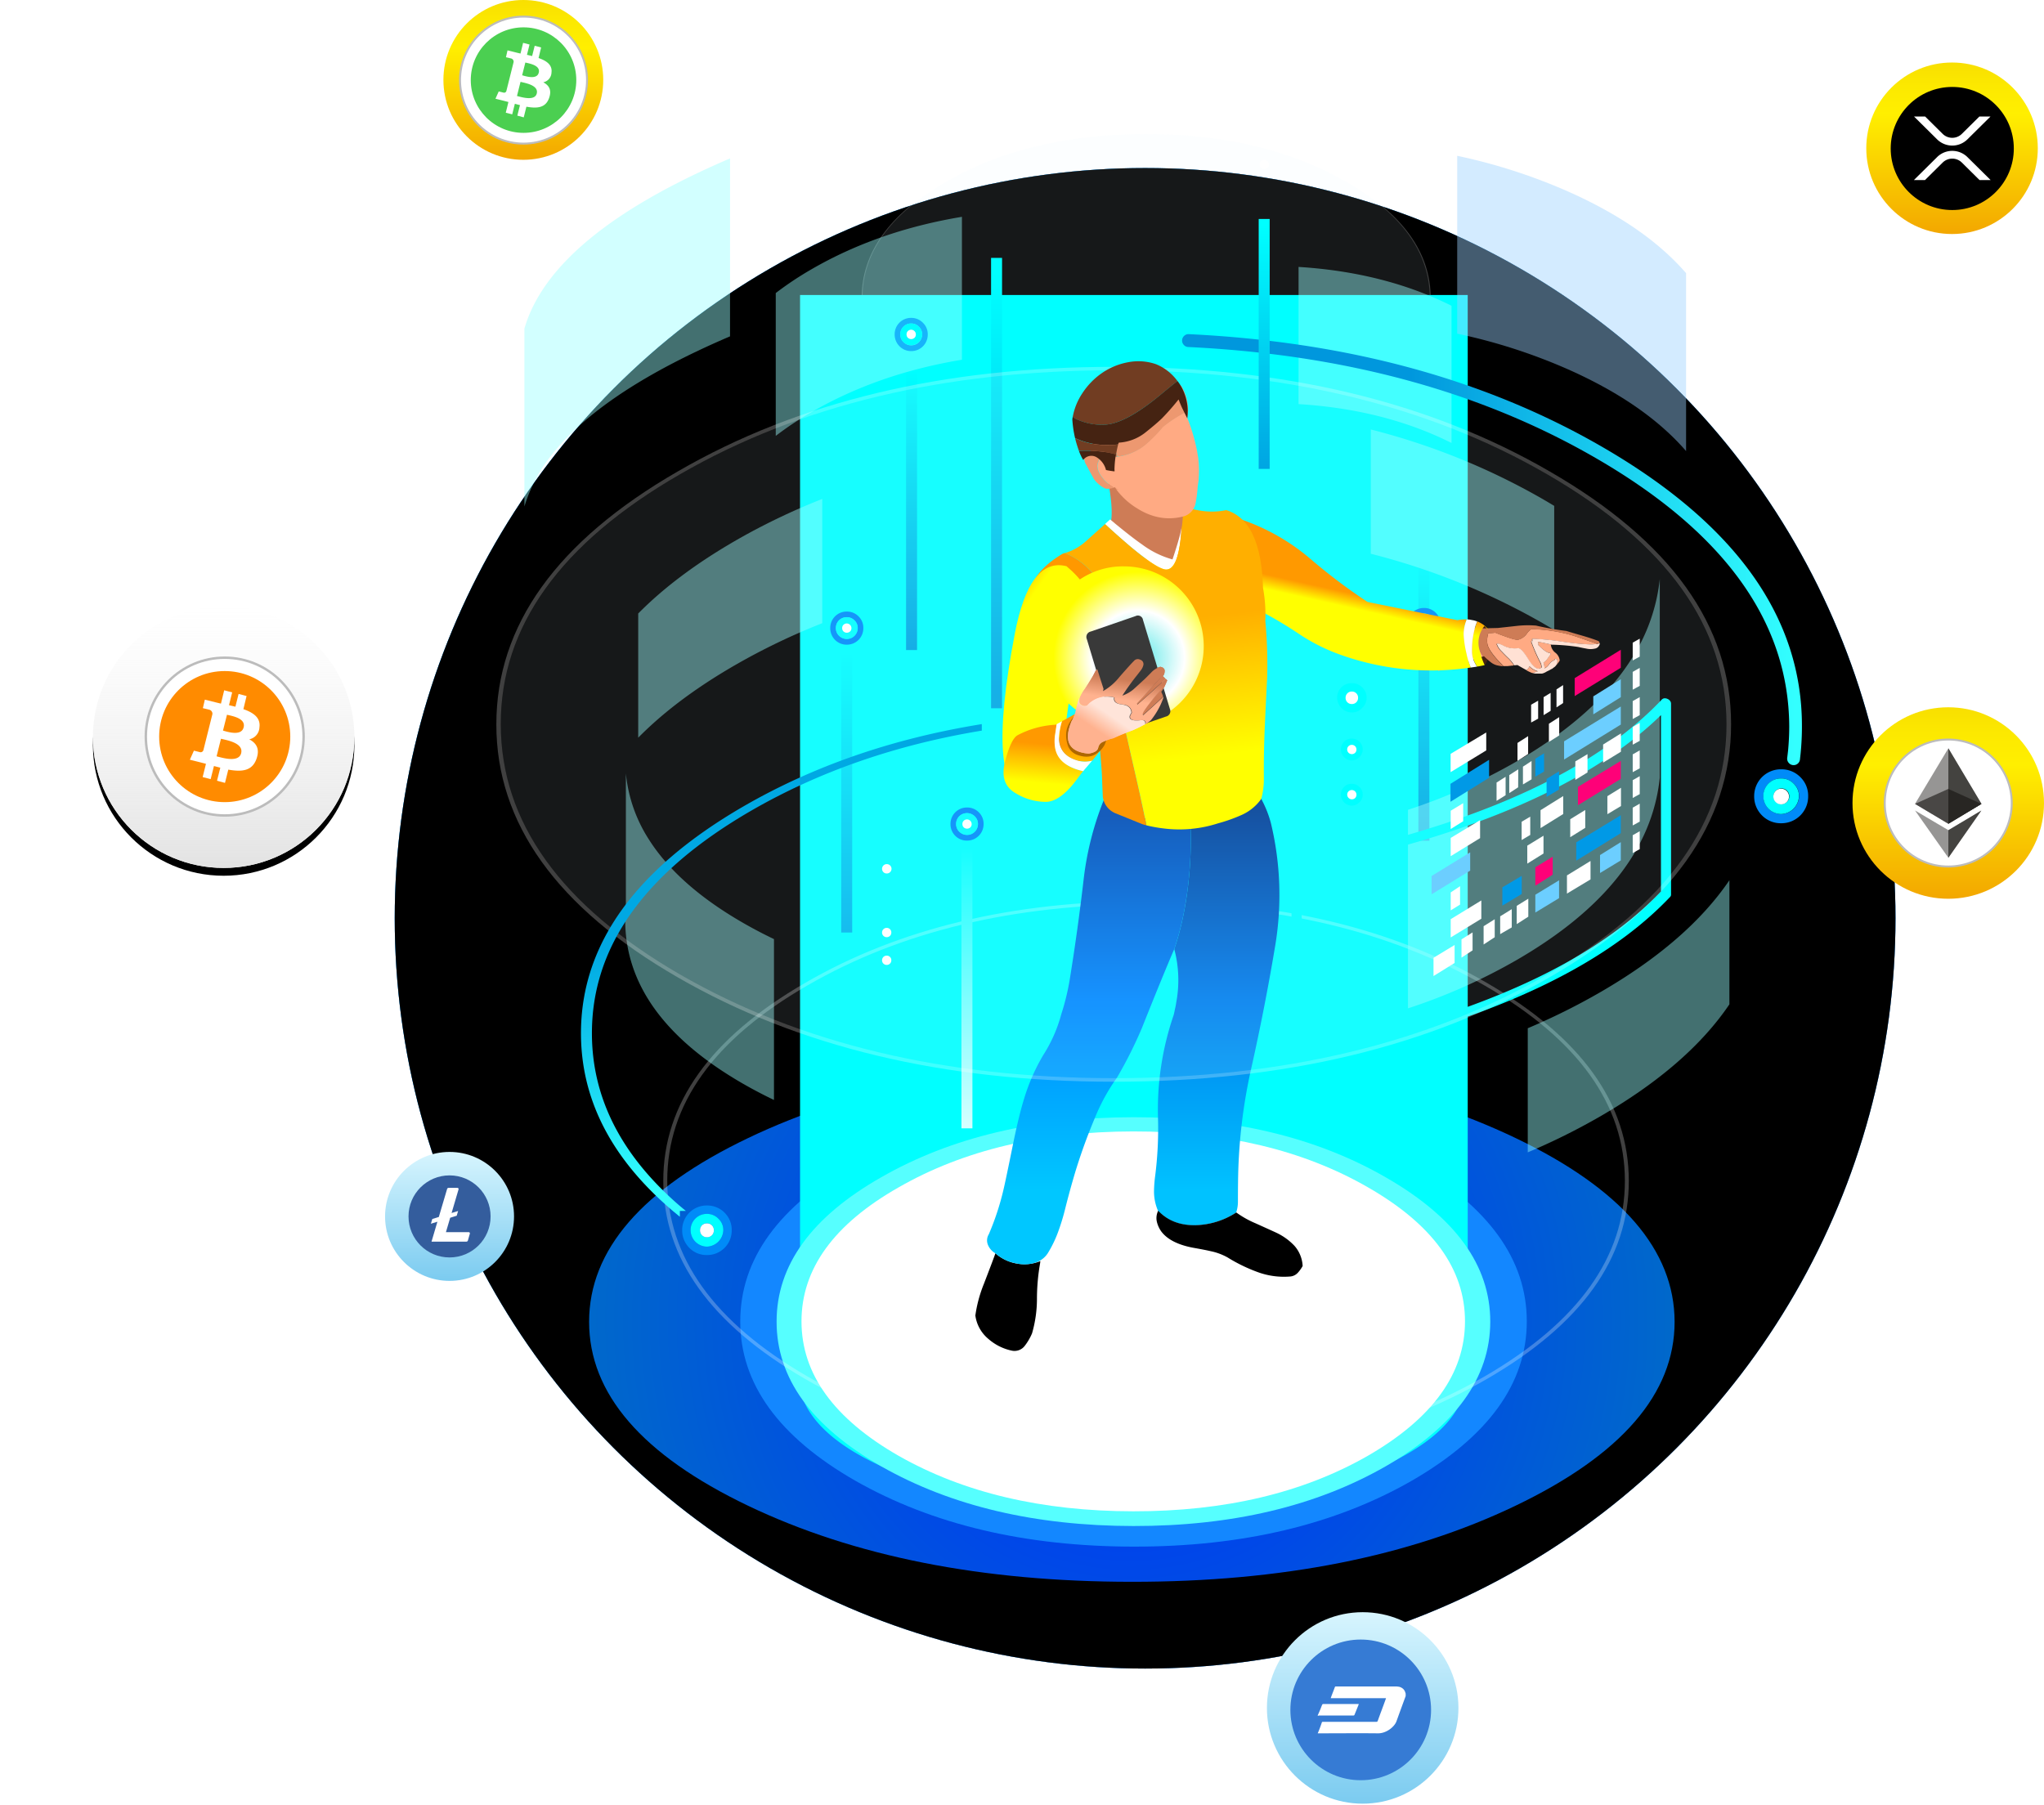 <svg xmlns="http://www.w3.org/2000/svg" xmlns:xlink="http://www.w3.org/1999/xlink" width="523" height="462" viewBox="0 0 523 462">
    <defs>
        <linearGradient id="b" x1="100%" x2="0%" y1="100%" y2="0%">
            <stop offset="0%" stop-color="#60A2F0"/>
            <stop offset="100%" stop-color="#00ABFF"/>
        </linearGradient>
        <circle id="a" cx="270" cy="235" r="192"/>
        <filter id="c" width="107.8%" height="107.8%" x="-3.9%" y="-3.9%" filterUnits="objectBoundingBox">
            <feGaussianBlur in="SourceAlpha" result="shadowBlurInner1" stdDeviation="15"/>
            <feOffset in="shadowBlurInner1" result="shadowOffsetInner1"/>
            <feComposite in="shadowOffsetInner1" in2="SourceAlpha" k2="-1" k3="1" operator="arithmetic" result="shadowInnerInner1"/>
            <feColorMatrix in="shadowInnerInner1" values="0 0 0 0 0 0 0 0 0 0.533 0 0 0 0 0.8 0 0 0 1 0"/>
        </filter>
        <radialGradient id="d" cx="49.933%" cy="49.769%" r="105.342%" fx="49.933%" fy="49.769%" gradientTransform="matrix(.479 0 0 1 .26 0)">
            <stop offset="4%" stop-color="#002EFF"/>
            <stop offset="100%" stop-color="#0069CA"/>
        </radialGradient>
        <path id="e" d="M.295 280.254V0H171.13v270.846a33.232 33.232 0 0 1-.998 10.035c-2.075 7.853-10.216 14.675-24.422 20.468-16.68 6.842-36.819 10.272-60.416 10.291-23.597.019-43.723-3.402-60.376-10.263-14.318-5.815-22.525-12.856-24.622-21.123z"/>
        <linearGradient id="f" x1="1.602%" x2="120.387%" y1="50%" y2="50%">
            <stop offset="4%" stop-color="#0FF"/>
            <stop offset="59%" stop-color="#0FF"/>
            <stop offset="100%" stop-color="#0FF"/>
        </linearGradient>
        <linearGradient id="g" x1="124.932%" x2="124.932%" y1="-.852%" y2="102.007%">
            <stop offset="4%" stop-color="#0FF"/>
            <stop offset="100%" stop-color="#00A4E2"/>
        </linearGradient>
        <linearGradient id="h" x1="124.932%" x2="124.932%" y1="-1.933%" y2="100.622%">
            <stop offset="4%" stop-color="#0FF"/>
            <stop offset="100%" stop-color="#00B5EC"/>
        </linearGradient>
        <linearGradient id="i" x1="124.932%" x2="124.932%" y1="-1.933%" y2="100.622%">
            <stop offset="4%" stop-color="#0FF"/>
            <stop offset="100%" stop-color="#00A4E2"/>
        </linearGradient>
        <linearGradient id="j" x1="124.932%" x2="124.932%" y1="-1.933%" y2="100.622%">
            <stop offset="4%" stop-color="#0FF"/>
            <stop offset="100%" stop-color="#D9FFFF"/>
        </linearGradient>
        <linearGradient id="k" x1="44.306%" x2="44.306%" y1="92.521%" y2="10.381%">
            <stop offset="0%" stop-color="#00C2FF"/>
            <stop offset="51%" stop-color="#007EED"/>
            <stop offset="100%" stop-color="#004097"/>
        </linearGradient>
        <linearGradient id="l" x1="46.855%" x2="46.855%" y1="84.71%" y2="7.862%">
            <stop offset="0%" stop-color="#00C7FF"/>
            <stop offset="51%" stop-color="#08F"/>
            <stop offset="100%" stop-color="#004DB5"/>
        </linearGradient>
        <linearGradient id="m" x1="-.172%" x2="99.709%" y1="49.907%" y2="49.907%">
            <stop offset="37%" stop-color="#0097DD"/>
            <stop offset="99%" stop-color="#3FF"/>
        </linearGradient>
        <linearGradient id="n" x1="124.932%" x2="124.932%" y1="-1.933%" y2="100.622%">
            <stop offset="4%" stop-color="#0FF"/>
            <stop offset="100%" stop-color="#00A4E2"/>
        </linearGradient>
        <linearGradient id="o" x1="45.252%" x2="49.772%" y1="56.643%" y2="46.938%">
            <stop offset="14%" stop-color="#FF0"/>
            <stop offset="91%" stop-color="#F90"/>
        </linearGradient>
        <linearGradient id="p" x1="53.345%" x2="49.481%" y1="86.408%" y2="30.543%">
            <stop offset="14%" stop-color="#FF0"/>
            <stop offset="91%" stop-color="#FFAF00"/>
        </linearGradient>
        <linearGradient id="q" x1="112.536%" x2="99.786%" y1="-31.927%" y2="-52.292%">
            <stop offset="14%" stop-color="#FF0"/>
            <stop offset="91%" stop-color="#FFAF00"/>
        </linearGradient>
        <linearGradient id="r" x1="43.045%" x2="48.29%" y1="87.264%" y2="31.497%">
            <stop offset="14%" stop-color="#FF0"/>
            <stop offset="91%" stop-color="#F90"/>
        </linearGradient>
        <path id="s" d="M20.942.04c9.735.007 18.109 6.886 20.003 16.432 1.894 9.545-3.22 19.099-12.215 22.82-8.994 3.72-19.366.573-24.773-7.52a20.396 20.396 0 0 1 2.54-25.756A19.66 19.66 0 0 1 20.942.04z"/>
        <radialGradient id="t" cx="56.752%" cy="54.47%" r="51.143%" fx="56.752%" fy="54.47%" gradientTransform="matrix(1 0 0 1 0 0)">
            <stop offset="0%" stop-color="#58E8E8"/>
            <stop offset="55%" stop-color="#FFF"/>
            <stop offset="100%" stop-color="#FF0"/>
        </radialGradient>
        <filter id="u" width="181.3%" height="181.3%" x="-40.6%" y="-40.6%" filterUnits="objectBoundingBox">
            <feGaussianBlur in="SourceGraphic" stdDeviation="5.527"/>
        </filter>
        <linearGradient id="v" x1="43.82%" x2="51.73%" y1="63.408%" y2="24.058%">
            <stop offset="14%" stop-color="#FFB28F"/>
            <stop offset="91%" stop-color="#CE7C56"/>
        </linearGradient>
        <linearGradient id="w" x1="31.697%" x2="59.054%" y1="55.676%" y2="27.751%">
            <stop offset="14%" stop-color="#FFB28F"/>
            <stop offset="91%" stop-color="#FFE4D9"/>
        </linearGradient>
        <linearGradient id="x" x1="46.575%" x2="58.101%" y1="9.486%" y2="89.535%">
            <stop offset="37%" stop-color="#00A8E3"/>
            <stop offset="99%" stop-color="#3FF"/>
        </linearGradient>
        <linearGradient id="y" x1="45.827%" x2="53.82%" y1="67.575%" y2="28.113%">
            <stop offset="14%" stop-color="#FFB28F"/>
            <stop offset="91%" stop-color="#CE7C56"/>
        </linearGradient>
        <linearGradient id="z" x1="33.934%" x2="61.495%" y1="60.316%" y2="32.299%">
            <stop offset="14%" stop-color="#FFB28F"/>
            <stop offset="91%" stop-color="#FFE4D9"/>
        </linearGradient>
        <linearGradient id="C" x1="50%" x2="50%" y1="0%" y2="100%">
            <stop offset="0%" stop-color="#FFF" stop-opacity=".5"/>
            <stop offset="100%" stop-color="#E3E3E3"/>
        </linearGradient>
        <ellipse id="B" cx="34.228" cy="33.651" rx="33.452" ry="33.459"/>
        <filter id="A" width="215.1%" height="215.1%" x="-57.5%" y="-54.5%" filterUnits="objectBoundingBox">
            <feOffset dy="2" in="SourceAlpha" result="shadowOffsetOuter1"/>
            <feGaussianBlur in="shadowOffsetOuter1" result="shadowBlurOuter1" stdDeviation="12.5"/>
            <feColorMatrix in="shadowBlurOuter1" values="0 0 0 0 0.805 0 0 0 0 0.935 0 0 0 0 1 0 0 0 1 0"/>
        </filter>
        <linearGradient id="D" x1="50%" x2="50%" y1="0%" y2="100%">
            <stop offset="0%" stop-color="#F8DF00"/>
            <stop offset="14%" stop-color="#FCE900"/>
            <stop offset="30%" stop-color="#FFEF00"/>
            <stop offset="100%" stop-color="#F3A700"/>
        </linearGradient>
        <linearGradient id="E" x1="55.042%" x2="55.042%" y1="100%" y2="0%">
            <stop offset="0%" stop-color="#7BCBF0"/>
            <stop offset="100%" stop-color="#D7F5FE"/>
        </linearGradient>
    </defs>
    <g fill="none" fill-rule="evenodd">
        <g fill-rule="nonzero" transform="translate(23)">
            <use fill="#60A2F0" xlink:href="#a"/>
            <use fill="url(#b)" xlink:href="#a"/>
            <use fill="#000" filter="url(#c)" xlink:href="#a"/>
        </g>
        <path fill="url(#d)" d="M162.573 237.76c38.367 0 71.103 6.488 98.206 19.467 27.104 12.978 40.671 28.653 40.703 47.025 0 18.372-13.568 34.063-40.703 47.073-27.135 13.01-59.857 19.5-98.166 19.468-38.362 0-71.1-6.49-98.214-19.468-27.114-12.978-40.669-28.67-40.664-47.073 0-18.367 13.568-34.042 40.704-47.025 27.135-12.984 59.846-19.473 98.134-19.468z" style="mix-blend-mode:overlay" transform="translate(127 34)"/>
        <path fill="#E2F6FF" d="M344.602 46.606c14.174 8.202 21.259 18.1 21.253 29.696-.005 11.595-7.09 21.494-21.253 29.696-14.18 8.202-31.29 12.3-51.334 12.295-20.043-.006-37.157-4.104-51.342-12.295-14.163-8.202-21.242-18.106-21.237-29.712.005-11.606 7.084-21.5 21.237-29.68 14.18-8.202 31.289-12.3 51.326-12.295 20.038.005 37.154 4.104 51.35 12.295z" opacity=".1"/>
        <path fill="#FFF" d="M293.268 34.184c20.096 0 37.253 4.114 51.47 12.342 14.216 8.229 21.33 18.149 21.34 29.76 0 11.622-7.113 21.547-21.34 29.776-14.228 8.228-31.384 12.342-51.47 12.342-20.09 0-37.245-4.114-51.461-12.342-14.217-8.229-21.33-18.154-21.342-29.776 0-11.627 7.114-21.553 21.342-29.776 14.227-8.223 31.38-12.332 51.461-12.326zm51.334 12.422c-14.18-8.202-31.29-12.3-51.334-12.295-20.043.005-37.157 4.104-51.342 12.295-14.163 8.202-21.242 18.095-21.237 29.68.005 11.585 7.084 21.489 21.237 29.712 14.18 8.202 31.289 12.3 51.326 12.295 20.038-.006 37.149-4.104 51.334-12.295 14.174-8.202 21.259-18.1 21.253-29.696-.005-11.595-7.084-21.494-21.237-29.696z" opacity=".25"/>
        <path fill="#1387FF" d="M361.178 297.458c19.655 11.266 29.482 24.829 29.482 40.69 0 15.861-9.827 29.465-29.482 40.81-19.686 11.26-43.4 16.872-71.142 16.835-27.742-.037-51.454-5.649-71.135-16.835-19.66-11.26-29.49-24.86-29.49-40.802 0-15.94 9.844-29.504 29.53-40.69 19.633-11.287 43.332-16.93 71.095-16.93 27.763 0 51.477 5.64 71.142 16.922z" style="mix-blend-mode:multiply"/>
        <path fill="url(#f)" d="M.295 280.254V0H171.13v270.846a33.232 33.232 0 0 1-.998 10.035c-2.075 7.853-10.216 14.675-24.422 20.468-16.68 6.842-36.819 10.272-60.416 10.291-23.597.019-43.723-3.402-60.376-10.263-14.318-5.815-22.525-12.856-24.622-21.123z" style="mix-blend-mode:multiply" transform="translate(204.416 75.488)"/>
        <path fill="#56FFFF" d="M354.554 301.28c17.84 10.223 26.76 22.53 26.76 36.924 0 14.393-8.92 26.739-26.76 37.036-17.84 10.218-39.354 15.31-64.542 15.28-25.188-.033-46.705-5.126-64.55-15.28-17.84-10.223-26.758-22.566-26.753-37.028.006-14.462 8.923-26.773 26.753-36.932 17.834-10.224 39.351-15.348 64.55-15.375 25.199-.027 46.713 5.098 64.542 15.375z" style="mix-blend-mode:overlay"/>
        <path fill="#FFF" d="M349.981 303.825c16.58 9.494 24.869 20.93 24.869 34.307 0 13.378-8.29 24.85-24.869 34.42-16.584 9.494-36.585 14.228-60.001 14.201-23.416-.026-43.425-4.755-60.025-14.186-16.585-9.5-24.877-20.972-24.877-34.419 0-13.446 8.292-24.882 24.877-34.307 16.58-9.505 36.58-14.271 60.001-14.298 23.422-.026 43.43 4.734 60.025 14.282z"/>
        <path fill="url(#g)" fill-rule="nonzero" d="M126.587 31.994h2.809V147.25h-2.81z" transform="translate(127 34)"/>
        <path fill="url(#h)" fill-rule="nonzero" d="M88.238 131.494h2.81v73.146h-2.81z" transform="translate(127 34)"/>
        <path fill="#008BF8" d="M219.675 157.73a4.159 4.159 0 0 0-3.008-1.228 4.183 4.183 0 0 0-4.23 4.236 4.212 4.212 0 0 0 1.22 3.008 4.127 4.127 0 0 0 3.01 1.229 4.199 4.199 0 0 0 4.237-4.237 4.068 4.068 0 0 0-1.229-3.008zm-1.053 1.014c.552.515.86 1.24.846 1.994a2.784 2.784 0 0 1-4.789 1.947 2.664 2.664 0 0 1-.798-1.947 2.752 2.752 0 0 1 2.793-2.8 2.682 2.682 0 0 1 1.948.806z"/>
        <path fill="#0FF" d="M215.82 159.893a1.19 1.19 0 0 1 2.036.845c.008.316-.113.622-.336.846a1.245 1.245 0 0 1-1.7 0 1.157 1.157 0 0 1-.335-.846 1.14 1.14 0 0 1 .336-.845zm2.802-1.15a2.818 2.818 0 0 0-3.943 0 2.72 2.72 0 0 0-.798 1.995c-.012.731.276 1.435.798 1.947a2.818 2.818 0 0 0 4.789-1.947 2.664 2.664 0 0 0-.846-1.994z"/>
        <path fill="#FFF" d="M215.82 159.893a1.14 1.14 0 0 0-.335.845c-.008.316.113.622.336.846a1.245 1.245 0 0 0 1.7 0c.222-.224.343-.53.335-.846a1.197 1.197 0 0 0-2.035-.845z"/>
        <path fill="url(#i)" fill-rule="nonzero" d="M235.926 107.997h2.81v73.147h-2.81z" transform="translate(127 34)"/>
        <path fill="#008BF8" d="M366.31 157.826c.552.515.86 1.24.846 1.995a2.784 2.784 0 0 1-4.788 1.947 2.664 2.664 0 0 1-.798-1.947 2.752 2.752 0 0 1 2.793-2.8 2.682 2.682 0 0 1 1.947.805zm1.054-1.013a4.159 4.159 0 0 0-3.01-1.229 4.183 4.183 0 0 0-4.23 4.237 4.212 4.212 0 0 0 1.222 3.008 4.127 4.127 0 0 0 3.009 1.22 4.199 4.199 0 0 0 4.238-4.236 4.068 4.068 0 0 0-1.23-3z"/>
        <path fill="#0FF" d="M366.31 157.826a2.818 2.818 0 0 0-3.942 0 2.72 2.72 0 0 0-.798 1.995c-.013.73.276 1.435.798 1.947a2.818 2.818 0 0 0 4.788-1.947 2.664 2.664 0 0 0-.846-1.995zm-2.801 1.15a1.19 1.19 0 0 1 2.035.845c.009.316-.113.621-.335.846a1.245 1.245 0 0 1-1.7 0 1.157 1.157 0 0 1-.335-.846 1.14 1.14 0 0 1 .335-.846z"/>
        <path fill="#FFF" d="M363.509 158.975a1.14 1.14 0 0 0-.335.846c-.009.316.112.621.335.846a1.245 1.245 0 0 0 1.7 0c.222-.225.344-.53.335-.846a1.197 1.197 0 0 0-2.035-.846z"/>
        <path fill="#0FF" d="M226.882 242.949a2.738 2.738 0 0 0-2.801 2.792c-.012.731.276 1.435.798 1.947.513.555 1.24.863 1.995.846a2.897 2.897 0 0 0 2.794-2.793 2.809 2.809 0 0 0-2.794-2.792h.008zm0 1.595c.318-.009.625.116.846.344.224.223.346.53.335.845a1.189 1.189 0 0 1-2.027.846 1.133 1.133 0 0 1-.343-.846 1.173 1.173 0 0 1 1.19-1.189z"/>
        <path fill="#FFF" d="M226.882 244.552a1.173 1.173 0 0 0-1.189 1.19c-.01.317.115.624.343.845.223.226.529.35.846.343a1.157 1.157 0 0 0 1.181-1.189 1.14 1.14 0 0 0-.335-.845 1.133 1.133 0 0 0-.846-.344z"/>
        <path fill="#0FF" d="M226.882 237.452c.318-.01.625.115.846.343.224.223.346.53.335.845a1.189 1.189 0 0 1-2.027.846 1.133 1.133 0 0 1-.343-.846 1.173 1.173 0 0 1 1.19-1.188zm0-1.596a2.738 2.738 0 0 0-2.801 2.792c-.012.731.276 1.435.798 1.947.513.555 1.24.863 1.995.846a2.897 2.897 0 0 0 2.794-2.793 2.809 2.809 0 0 0-2.794-2.792h.008z"/>
        <path fill="#FFF" d="M226.882 237.452a1.173 1.173 0 0 0-1.189 1.188c-.01.318.115.625.343.846.223.226.529.35.846.343a1.157 1.157 0 0 0 1.181-1.189 1.14 1.14 0 0 0-.335-.845 1.133 1.133 0 0 0-.846-.343z"/>
        <path fill="#0FF" d="M226.882 219.572a2.738 2.738 0 0 0-2.801 2.792c-.012.731.276 1.435.798 1.947.513.555 1.24.863 1.995.846a2.897 2.897 0 0 0 2.794-2.793 2.809 2.809 0 0 0-2.794-2.792h.008zm-.846 1.923a1.15 1.15 0 0 1 .846-.343 1.197 1.197 0 1 1 0 2.393 1.15 1.15 0 0 1-.846-.343 1.212 1.212 0 0 1 0-1.691v-.016z"/>
        <path fill="#FFF" d="M226.036 221.495a1.212 1.212 0 0 0 0 1.691c.223.226.529.35.846.343a1.197 1.197 0 1 0 0-2.393 1.15 1.15 0 0 0-.846.359z"/>
        <path fill="url(#i)" fill-rule="nonzero" d="M104.838 59.208h2.81v73.147h-2.81z" transform="translate(127 34)"/>
        <path fill="#FFF" d="M293.228 231.412c33.834 0 62.73 6.939 86.69 20.816 23.879 13.797 35.827 30.44 35.842 49.93.016 19.488-11.92 36.166-35.81 50.032-23.975 13.83-52.872 20.744-86.69 20.744s-62.736-6.914-86.753-20.744c-23.842-13.829-35.768-30.507-35.78-50.033-.01-19.526 11.938-36.18 35.844-49.961 23.953-13.856 52.84-20.784 86.657-20.784zm-87.216 20.122c-24.21 13.978-36.308 30.863-36.298 50.655.01 19.792 12.094 36.68 36.25 50.664 24.113 13.94 53.212 20.92 87.296 20.935 34.084.016 63.17-6.962 87.256-20.935 24.183-14.005 36.266-30.893 36.25-50.664-.016-19.77-12.12-36.656-36.313-50.655-24.04-13.963-53.114-20.944-87.225-20.944-34.11 0-63.183 6.981-87.216 20.944z" opacity=".25"/>
        <path fill="url(#j)" fill-rule="nonzero" d="M119.005 181.599h2.809v73.146h-2.81z" transform="translate(127 34)"/>
        <path fill="#008BF8" d="M247.433 206.647a4.183 4.183 0 0 0-4.23 4.236 4.212 4.212 0 0 0 1.221 3.008 4.127 4.127 0 0 0 3.01 1.22 4.199 4.199 0 0 0 4.237-4.236 4.068 4.068 0 0 0-1.229-3.008 4.159 4.159 0 0 0-3.009-1.22zm1.956 2.242c.55.515.858 1.24.846 1.994a2.784 2.784 0 0 1-4.789 1.947 2.664 2.664 0 0 1-.798-1.947 2.728 2.728 0 0 1 .798-1.994 2.818 2.818 0 0 1 3.943 0z"/>
        <path fill="#0FF" d="M246.587 210.038a1.19 1.19 0 0 1 2.035.845c.009.316-.112.622-.335.846a1.245 1.245 0 0 1-1.7 0 1.157 1.157 0 0 1-.335-.846 1.14 1.14 0 0 1 .335-.845zm2.802-1.15a2.818 2.818 0 0 0-3.943 0 2.728 2.728 0 0 0-.798 1.995c-.012.731.276 1.435.798 1.947a2.818 2.818 0 0 0 4.789-1.947 2.672 2.672 0 0 0-.846-1.994z"/>
        <path fill="#FFF" d="M246.587 210.038a1.14 1.14 0 0 0-.335.845c-.008.316.113.622.335.846a1.245 1.245 0 0 0 1.7 0c.223-.224.344-.53.335-.846a1.197 1.197 0 0 0-2.035-.845z"/>
        <path fill="#9FF" d="M390.908 294.897v-31.763a166.936 166.936 0 0 0 18.571-9.23c14.898-8.618 25.907-18.165 33.026-28.644v31.755c-7.087 10.478-18.096 20.031-33.026 28.659a166.936 166.936 0 0 1-18.571 9.223zM210.393 159.478a168.422 168.422 0 0 0-22.49 10.835c-9.928 5.744-18.13 11.9-24.605 18.47v-31.779c6.475-6.563 14.677-12.725 24.605-18.486a167.424 167.424 0 0 1 22.49-10.835v31.795zM350.747 141.71v-31.803a174.224 174.224 0 0 1 43.896 17.753c1.032.6 2.043 1.199 3.033 1.795v31.77c-.99-.606-2.001-1.207-3.033-1.803a174.528 174.528 0 0 0-43.896-17.712zM417.429 168.653a46.745 46.745 0 0 0 7.262-20.489v50.815c-1.851 18.085-14.089 33.667-36.712 46.746a147.273 147.273 0 0 1-27.718 12.32v-50.808a147.32 147.32 0 0 0 27.718-12.335c13.546-7.856 23.363-16.606 29.45-26.249zM189.946 236.063a116.78 116.78 0 0 0 8.093 4.26v41.17a119.255 119.255 0 0 1-8.093-4.26c-19.984-11.553-29.974-25.487-29.969-41.8 0-1.237.056-2.465.168-3.67v-33.837a37.946 37.946 0 0 0 5.89 16.907c4.948 7.797 12.919 14.874 23.911 21.23zM246.132 55.486V92.06c-14.312 2.372-27.124 6.832-38.436 13.38a81.105 81.105 0 0 0-9.202 6.111V74.994a83.603 83.603 0 0 1 9.218-6.128c11.306-6.542 24.113-11.002 38.42-13.38zM371.402 78.257v35.105l-.407-.207c-11.344-5.607-24.254-8.854-38.732-9.742V68.308c14.483.898 27.396 4.146 38.74 9.741l.4.208zM186.794 40.542v45.534c-21.283 9.095-36.255 18.92-44.917 29.472a39.713 39.713 0 0 0-7.694 14.058V84.081c4.634-16.005 22.171-30.518 52.61-43.539z" opacity=".44"/>
        <path fill="#9CD2FF" d="M431.42 69.903v45.533c-7.03-8.127-17.099-15.1-30.209-20.92a143.882 143.882 0 0 0-28.356-9.127V39.872A143.882 143.882 0 0 1 401.21 49c13.105 5.819 23.174 12.786 30.208 20.903z" opacity=".44"/>
        <path fill="#0FF" d="M426.67 178.858c.257.103.48.274.647.494.16.197.25.441.256.694v48.869a.803.803 0 0 1-.192.558c-13.158 13.93-33.475 25.17-60.951 33.717a284.301 284.301 0 0 1-34.15 8.274c-.283.05-.575.017-.839-.096a1.596 1.596 0 0 1-.71-.47 1.07 1.07 0 0 1-.264-.695v-48.956a.847.847 0 0 1 .2-.566.958.958 0 0 1 .583-.28 281.803 281.803 0 0 0 33.887-8.217c27.082-8.394 47.107-19.45 60.073-33.167.175-.174.402-.286.646-.319.281-.02.562.036.814.16zm-1.683 4.156c-13.17 12.83-32.688 23.263-58.557 31.3a285.906 285.906 0 0 1-33.369 8.138v46.586a281.57 281.57 0 0 0 32.076-7.882c26.954-8.394 46.907-19.407 59.857-33.04l-.007-45.102z"/>
        <path fill="#008BF8" d="M233.147 81.344a4.183 4.183 0 0 0-4.23 4.237 4.212 4.212 0 0 0 1.221 3.008 4.127 4.127 0 0 0 3.01 1.26 4.199 4.199 0 0 0 4.237-4.236 4.068 4.068 0 0 0-1.229-3.008 4.159 4.159 0 0 0-3.009-1.26zm1.956 2.242c.551.515.859 1.24.846 1.995a2.784 2.784 0 0 1-4.789 1.947 2.664 2.664 0 0 1-.798-1.947 2.752 2.752 0 0 1 2.793-2.8 2.682 2.682 0 0 1 1.948.805z" opacity=".637" style="mix-blend-mode:multiply"/>
        <path fill="#0FF" d="M232.301 84.735a1.19 1.19 0 0 1 2.035.846c.009.316-.112.621-.335.846a1.245 1.245 0 0 1-1.7 0 1.157 1.157 0 0 1-.335-.846 1.14 1.14 0 0 1 .335-.846zm2.802-1.149a2.818 2.818 0 0 0-3.943 0 2.72 2.72 0 0 0-.798 1.995c-.012.73.276 1.435.798 1.947a2.818 2.818 0 0 0 4.789-1.947 2.664 2.664 0 0 0-.846-1.995z" style="mix-blend-mode:multiply"/>
        <path fill="#FFF" d="M232.301 84.735a1.14 1.14 0 0 0-.335.846c-.008.316.113.621.335.846a1.245 1.245 0 0 0 1.7 0c.223-.225.344-.53.335-.846a1.197 1.197 0 0 0-2.035-.846z"/>
        <path fill="#000" d="M249.564 336.64a9.406 9.406 0 0 0 3.28 5.952 13.21 13.21 0 0 0 6.162 3.072 3.297 3.297 0 0 0 3.192-1.245 14.416 14.416 0 0 0 1.868-3.191 31.785 31.785 0 0 0 1.26-8.904c.008-3.02.275-6.034.799-9.008l.072-.582c-1.916.77-4.01.983-6.042.614a11.063 11.063 0 0 1-5.459-2.633c-.176.575-1.163 3.197-2.961 7.867a34.22 34.22 0 0 0-2.17 8.058z"/>
        <path fill="url(#k)" d="M177.601 176.732a24.372 24.372 0 0 0 7.303-1.764c.686-.31 1.333-.63 1.947-.957a20.87 20.87 0 0 0 4.054-2.896 5.64 5.64 0 0 0 2.578-4.34c.072-2.394.168-4.19.288-5.29l.103-.184c-.037.874-.002 1.75.104 2.617a19.99 19.99 0 0 0 2.02 7.061 27.64 27.64 0 0 1 2.186 5.649 78.716 78.716 0 0 1 1.125 31.268 575.878 575.878 0 0 1-6.177 31.626c-2 8.91-3.112 17.998-3.32 27.127-.048 2.33-.064 4.66-.064 6.99a8.287 8.287 0 0 1-.463 2.68 20.124 20.124 0 0 1-10.24 3.247c-4.043.117-7.291-1.12-9.744-3.71a12.403 12.403 0 0 1-1.022-5.082c.024-1.251.117-2.5.28-3.742.637-4.938.885-9.919.742-14.896a74.49 74.49 0 0 1 3.99-26.329c.144-.542.256-1.085.352-1.595.138-.547.245-1.1.319-1.66.857-4.533.688-9.2-.495-13.66a73.487 73.487 0 0 0 2.434-9.214 99.03 99.03 0 0 0 1.7-22.946z" transform="translate(127 34)"/>
        <path fill="url(#l)" d="M177.601 176.732a99.03 99.03 0 0 1-1.7 22.906 73.487 73.487 0 0 1-2.434 9.215c-1.931 4.468-4.698 11.22-8.3 20.257a110.887 110.887 0 0 1-6.345 12.638 49.534 49.534 0 0 0-5.292 9.423 170.025 170.025 0 0 0-2.122 5.226 147.183 147.183 0 0 0-3.193 9.247 213.06 213.06 0 0 0-2.713 9.877 55.51 55.51 0 0 1-1.772 5.76 29.748 29.748 0 0 1-2.682 5.506 5.906 5.906 0 0 1-2.713 2.186 8.941 8.941 0 0 1-5.228.351 10.824 10.824 0 0 1-5.435-2.609 4.357 4.357 0 0 1-1.876-2.114c-.38-.9-.3-1.93.216-2.76a67.682 67.682 0 0 0 3.743-11.37c.351-1.452 1.176-5.38 2.474-11.784.99-4.851 1.942-8.745 2.857-11.68a50.64 50.64 0 0 1 4.837-10.98 37.126 37.126 0 0 0 4.629-10.483 60.533 60.533 0 0 0 2.155-8.824 567.545 567.545 0 0 0 3.56-25.627 78.434 78.434 0 0 1 7.597-25.803c0 1.371.107 2.74.32 4.093a4.428 4.428 0 0 0 2.226 3.192 26.543 26.543 0 0 0 15.531 4.276l1.66-.12z" transform="translate(127 34)"/>
        <path fill="#E2F6FF" d="M284.968 94.764c-43.316 0-80.294 8.872-110.936 26.616-30.6 17.68-45.899 39-45.899 63.956 0 24.957 15.279 46.297 45.835 64.02 30.7 17.706 67.7 26.557 111 26.552 43.3-.005 80.297-8.856 110.992-26.552 30.54-17.707 45.821-39.047 45.842-64.02.022-24.973-15.26-46.291-45.842-63.956-30.68-17.728-67.677-26.6-110.992-26.616z" opacity=".1"/>
        <path fill="#FFF" d="M284.968 94.764c43.31 0 80.289 8.872 110.936 26.616 30.572 17.68 45.861 39 45.867 63.956.005 24.957-15.265 46.297-45.811 64.02-30.695 17.706-67.693 26.557-110.992 26.552-43.3-.005-80.3-8.856-111-26.552-30.535-17.702-45.813-39.042-45.835-64.02-.021-24.978 15.268-46.296 45.867-63.956 30.663-17.728 67.652-26.6 110.968-26.616zm-111.566 25.89C142.467 138.494 127 160.066 127 185.368s15.457 46.874 46.37 64.714c30.806 17.824 68.006 26.738 111.598 26.743 43.592.006 80.792-8.92 111.598-26.775 30.913-17.867 46.37-39.438 46.37-64.714 0-25.276-15.467-46.836-46.402-64.682-30.79-17.85-67.98-26.775-111.566-26.775-43.587 0-80.776 8.925-111.566 26.775z" opacity=".25"/>
        <path fill="#000" d="M326.716 315.53c-.279-.136-2.099-.966-5.443-2.474a24.616 24.616 0 0 1-4.948-2.777 19.957 19.957 0 0 1-10.231 3.248c-4.065.117-7.314-1.117-9.745-3.702a4.243 4.243 0 0 0-.351 2.792 7.124 7.124 0 0 0 1.197 2.601c1.532 1.979 4.192 3.335 7.98 4.069 2.06.367 3.6.662 4.614.902 1.507.31 2.957.848 4.302 1.595a41.738 41.738 0 0 0 7.725 3.758 19.407 19.407 0 0 0 8.46 1.11 2.977 2.977 0 0 0 1.804-.95c.48-.521.892-1.1 1.229-1.724a8.424 8.424 0 0 0-2.107-5.178 15.323 15.323 0 0 0-4.486-3.27z"/>
        <path fill="#452312" d="M379.024 169.634a4.786 4.786 0 0 1-.878-1.938 16.95 16.95 0 0 1-.447-4.692c0-2.127.713-3.069 2.139-2.824.466.442.903.914 1.309 1.412a33.5 33.5 0 0 1 .144 4.476 7.977 7.977 0 0 1-1.413 4.165 4.158 4.158 0 0 1-.854-.599z"/>
        <path fill="url(#m)" d="M333.558 160.368a1.636 1.636 0 0 1-2.921.798 1.595 1.595 0 0 1-.343-1.205c.071-.567.135-1.157.207-1.747.2-2.059.303-4.141.311-6.272-.111-26.797-16.605-49.7-49.482-68.71-29.407-17.021-64.175-26.497-104.303-28.428a1.596 1.596 0 0 1-1.134-.55 1.595 1.595 0 0 1-.43-1.189c.026-.436.224-.843.55-1.133a1.596 1.596 0 0 1 1.19-.423c40.697 1.979 75.957 11.6 105.78 28.866 34.126 19.75 51.152 43.605 51.078 71.567a68.62 68.62 0 0 1-.312 6.583c-.056.702-.143 1.284-.191 1.843z" transform="translate(127 34)"/>
        <path fill="url(#n)" fill-rule="nonzero" d="M195.064 22.037h2.809V86h-2.81z" transform="translate(127 34)"/>
        <path fill="#FFF" d="M322.646 41.252a1.14 1.14 0 0 0-.335.846c-.009.316.113.622.335.846a1.245 1.245 0 0 0 1.7 0c.223-.224.344-.53.335-.846a1.197 1.197 0 0 0-2.035-.846z"/>
        <path fill="#FFAA83" d="M397.053 164.967h-.24c.081.812.494 1.554 1.142 2.05a2.912 2.912 0 0 1 1.133 2.011 6.327 6.327 0 0 1-1.5 1.74 1.883 1.883 0 0 0 .878-1.74c-.04-.215-.104-.343-.192-.375a2.307 2.307 0 0 0-.343-.056.59.59 0 0 0-.16.232.559.559 0 0 1-.367.239 2.618 2.618 0 0 0-.966.798 3.351 3.351 0 0 1-.997 1.021l-.264.136a1.18 1.18 0 0 0 0-.168 5.918 5.918 0 0 0-.111-.798 3.318 3.318 0 0 0-.168-.502c.402-.232.744-.554.998-.942.2-.255.479-.654.846-1.197l-.104-.31h-.064c-.654-.038-1.548-.628-2.681-1.772a5.219 5.219 0 0 0-.407-.375c.087-.04.135-.072.151-.112a.455.455 0 0 1 0-.207c-.175-.208-.207-.335-.104-.4.83.129 2.02.368 3.52.727zm-4.932 7.284l-.24-.08a14.28 14.28 0 0 1-1.372-.662.878.878 0 0 0 .43-.35 3.12 3.12 0 0 0 .376-.615 4.717 4.717 0 0 0 2.13 1.269c-.431.173-.874.32-1.324.438zm16.56-7.475c-1.348.263-4.214.103-8.571-.487a62.59 62.59 0 0 0-8.101-.798v.367c.056.239.178.457.351.63a2.178 2.178 0 0 1-.223-.263c-.08-.136-.152-.24-.2-.311a1.07 1.07 0 0 1-.191.287 43.683 43.683 0 0 0 2.506 5.673l.183.95a1.892 1.892 0 0 1-.646.294c-.798.152-1.764-.702-2.897-2.577-1.134-1.875-2.027-2.752-2.586-2.64a6.29 6.29 0 0 1-3.95-.798c-.998-.463-1.47-.511-1.39-.144.278.696.709 1.32 1.262 1.827.59.633 1.189 1.231 1.795 1.795a10.94 10.94 0 0 1 1.35 1.708l.837-.064c-.144 0-.942.072-2.394.223-.378.02-.756.02-1.134 0a49.102 49.102 0 0 1-1.795-1.907c-1.341-1.532-2.107-2.768-2.299-3.726a6.142 6.142 0 0 1 .24-2.816c.595.012 1.19-.023 1.78-.104.486.2 1.18.471 2.082.798 2.076.755 3.326 1.09 3.752 1.005a4.03 4.03 0 0 0 2.314-1.683c.297-.408.664-.76 1.085-1.037 3.599.076 7.171.631 10.623 1.651.375.096 2.339.798 5.882 2.003l.335.144zm-30.982-3.99v.567c-.03 1.431.109 2.861.415 4.26l1.365 2.394-1.66.383c-.798.2-1.389.375-1.884.526a406.75 406.75 0 0 1-7.9 2.777l-2.172-11.17c3.57.223 7.516.32 11.836.287v-.024z"/>
        <path fill="#FFE1D4" d="M408.681 164.776a3.48 3.48 0 0 0 .647-.192c.009.144-.013.288-.064.423l-.08.143a.43.43 0 0 1-.04.088 1.492 1.492 0 0 1-1.093.75c-.7.155-1.424.155-2.123 0a53.636 53.636 0 0 1-2.107-.423 52.124 52.124 0 0 0-6.776-.582c-1.5-.36-2.666-.598-3.488-.726-.103.064-.071.191.104.399a.455.455 0 0 0 0 .207c0 .04-.064.072-.152.112.143.118.279.243.407.375 1.134 1.138 2.028 1.729 2.682 1.771h.064l.104.311c-.367.543-.647.942-.846 1.197-.254.388-.596.71-.998.942.07.162.125.33.168.502.055.263.092.53.111.798a1.18 1.18 0 0 1 0 .168l.264-.136c.402-.265.742-.613.997-1.021.253-.34.584-.614.966-.798a.559.559 0 0 0 .367-.24.59.59 0 0 1 .16-.23c.116.01.23.028.343.055.088 0 .152.16.192.375a1.883 1.883 0 0 1-.878 1.74c-.176.143-.36.287-.559.422h-.08a8.9 8.9 0 0 1-1.165.615l-.144.087a3.664 3.664 0 0 1-1.109.471h-1.764a4.933 4.933 0 0 1-.63-.168c.45-.118.892-.265 1.325-.438a4.717 4.717 0 0 1-2.131-1.269 3.12 3.12 0 0 1-.376.614.878.878 0 0 1-.43.351c-.6-.319-1.357-.75-2.267-1.276l-.838.064a10.94 10.94 0 0 0-1.349-1.708 35.713 35.713 0 0 1-1.796-1.795 4.979 4.979 0 0 1-1.26-1.827c-.08-.367.39-.319 1.388.144a6.29 6.29 0 0 0 3.95.798c.56-.112 1.421.768 2.587 2.64 1.133 1.875 2.099 2.73 2.897 2.577.232-.056.451-.156.646-.295l-.183-.95a43.683 43.683 0 0 1-2.507-5.672 1.07 1.07 0 0 0 .192-.287c.048.072.12.175.2.311.067.094.142.182.223.263a1.324 1.324 0 0 1-.351-.63v-.367c2.715.09 5.42.356 8.1.798 4.286.59 7.152.782 8.5.519z"/>
        <path fill="#CE7C56" d="M379.447 168.039c-.91-1.556-1.365-2.338-1.365-2.394a18.098 18.098 0 0 1-.415-4.26v-.567c1.15 0 2.323 0 3.528-.064l2.05-.048c2.161-.234 3.781-.412 4.861-.534 1.63-.183 3.274-.21 4.909-.08a77.965 77.965 0 0 0 7.797 1.38c.91.288 2.285.695 4.126 1.221 1.634.479 2.99.93 4.07 1.356.16.14.263.333.288.543a3.48 3.48 0 0 1-.647.191l-.31-.103c-3.544-1.245-5.508-1.907-5.883-2.003a40.507 40.507 0 0 0-10.623-1.651c-.42.277-.788.629-1.085 1.037a4.03 4.03 0 0 1-2.314 1.683c-.426.09-1.676-.244-3.752-1.005a55.54 55.54 0 0 1-2.083-.798c-.59.08-1.184.116-1.78.104a6.142 6.142 0 0 0-.239 2.816c.192.958.958 2.194 2.299 3.726.63.702 1.229 1.34 1.795 1.907a6.251 6.251 0 0 1-1.245-.152 4.254 4.254 0 0 1-2.043-.925 22.145 22.145 0 0 1-1.692-1.492l-.247.112z"/>
        <path fill="url(#o)" d="M248.337 124.512a9.81 9.81 0 0 0-.798 3.862c.083 1.615.321 3.218.71 4.787a18.793 18.793 0 0 0 1.11 3.654 68.824 68.824 0 0 1-33.776-3.407 47.892 47.892 0 0 1-10.487-5.37 102.397 102.397 0 0 0-12.499-7.132c-11.764 3.57-20.362.846-25.794-8.17a5.089 5.089 0 0 1 .247-6c6.002-8.473 13.815-11.084 23.44-7.835a54.18 54.18 0 0 1 17.942 10.237 146.447 146.447 0 0 0 14.477 10.906l22.986 4.66c.805-.147 1.623-.21 2.442-.192zm2.61 12.072a12.836 12.836 0 0 1-.799-1.468 6.31 6.31 0 0 1-.494-2.474c-.024-1.865.19-3.726.638-5.537.171-.708.406-1.4.702-2.066a9.577 9.577 0 0 0-.846-.287 6.944 6.944 0 0 1 3.6 2.242h-.16l-.758-.798a6.74 6.74 0 0 0-1.197 6.383c.29 1.248.704 2.464 1.237 3.63-.67.16-1.277.271-1.923.375z" transform="translate(127 34)"/>
        <path fill="#FFF" d="M376.326 170.831a18.793 18.793 0 0 1-1.109-3.654 25.364 25.364 0 0 1-.71-4.787 9.81 9.81 0 0 1 .798-3.862c.311 0 .606 0 .902.064l.917.176c.288.087.575.175.846.287a12.02 12.02 0 0 0-.702 2.066 21.894 21.894 0 0 0-.638 5.537 6.31 6.31 0 0 0 .494 2.474c.234.506.5.996.799 1.468l-1.597.231zM396.758 177.31l-1.796 1.1v4.596l1.804-1.1-.008-4.596zm3.192-1.987l-1.684 1.093v4.604l1.684-1.101v-4.596zm-6.385 3.99l-1.795 1.029v4.555l1.795-.981v-4.604zm12.634 13.674l-3.12 1.867v4.724l3.12-1.907v-4.684zm3.99-2.457v4.636l4.558-2.8v-4.676l-4.557 2.84zm-13.87-.67l2.633-1.652v-4.683l-2.633 1.691v4.644zm-4.438 9.574v-4.683l-2.202 1.444v4.556l2.202-1.317zm-.878-11.05l-2.721 1.74v4.595l2.721-1.771v-4.564zm-10.718 3.654v-4.596l-9.114 5.474v4.683l9.114-5.561zm8.196 4.835l-2.306 1.484v4.604l2.275-1.484.031-4.604zm-3.24 1.915l-2.314 1.476v4.683l2.314-1.444v-4.715zm34.318-2.162v-4.596l-1.795 1.021v4.556l1.795-.981zm0-18.231l-1.795 1.021v4.58l1.795-.982v-4.62zm0-2.88v-4.596l-1.795 1.021v4.556l1.795-.981zm-1.795-11.05v4.555l1.795-.981v-4.596l-1.795 1.021zm1.795 52.833v-4.58l-1.795 1.022v4.563l1.795-1.005zm-1.795-17.648v4.555l1.795-.981v-4.596l-1.795 1.022zm-6.48 4.1v4.604l3.479-2.082v-4.676l-3.48 2.154zm8.275-18.757l-1.795 1.021v4.556l1.795-.981v-4.596zm-1.795 21.694v4.555l1.795-.981v-4.596l-1.795 1.022zm-44.175 20.097l-2.394 1.596v4.596l2.394-1.484v-4.708zm-2.394 8.442v4.675l7.837-4.787v-4.683l-7.837 4.795zm0-27.75v4.676l3.192-1.987v-4.627l-3.192 1.938zm0 6.958v4.667l7.518-4.62v-4.595l-7.518 4.548zm30.583-4.787v4.595l3.839-2.393v-4.564l-3.84 2.362zm-6.84 8.776v-4.556l-4.15 2.545v4.596l4.15-2.585zm-3.392-9.439l-2.203 1.317v4.675l2.203-1.308v-4.684zm2.634-1.651v4.587l5.802-3.606v-4.595l-5.802 3.614zm-17.39 31.275l-2.834 1.78v4.675l2.833-1.859v-4.596zm30.183-13.563v-4.715l-6.033 3.694v4.651l6.033-3.63zm-40.176 24.733l5.395-3.35v-4.596l-5.395 3.271v4.675zm15.659-9.933v-4.603l-2.841 1.779v4.683l2.84-1.859zm4.357-2.513v-4.667l-2.96 1.827v4.555l2.96-1.715zm1.277-5.521v4.675l2.961-1.899v-4.603l-2.96 1.827z"/>
        <path fill="#FE0178" d="M402.92 173.536v4.596l11.795-7.245v-4.604l-11.796 7.253zm11.795 25.778v-4.595l-10.958 6.654v4.683l10.958-6.742zm-21.868 22.635v4.716l4.437-2.833v-4.595l-4.437 2.712z"/>
        <path fill="#0099E6" d="M398.92 197.384l-3.192 1.954v4.604l3.193-1.907v-4.651zm-3.838.055v-4.667l-2.235 1.396v4.596l2.235-1.325zm-14.07 1.596v-4.595l-9.873 6.143v4.596l9.872-6.144zm33.703 14.178v-4.596l-11.397 6.95v4.683l11.397-7.037zm-25.348 15.558v-4.635l-4.956 2.944v4.683l4.956-2.992z"/>
        <path fill="#6CCEFF" d="M400.206 189.708v4.66l14.509-8.944v-4.62l-14.51 8.904zm7.47-11.497v4.596l7.039-4.396v-4.596l-7.04 4.396zm7.039 41.975v-4.675l-5.315 3.303v4.595l5.315-3.223zm-48.413 3.99v4.683l9.873-6.064v-4.675l-9.873 6.055zm32.619 5.664v-4.564l-6.074 3.694v4.556l6.074-3.686z"/>
        <path fill="#0FF" d="M345.04 202.53a1.213 1.213 0 0 1 1.693 0c.458.47.458 1.22 0 1.691a1.197 1.197 0 0 1-1.692-1.691zm-1.14-1.15a2.704 2.704 0 0 0-.799 1.995 2.817 2.817 0 0 0 2.794 2.793 2.897 2.897 0 0 0 2.793-2.793 2.809 2.809 0 0 0-2.793-2.792 2.698 2.698 0 0 0-1.995.798z"/>
        <path fill="#FFF" d="M345.04 202.53a1.197 1.197 0 0 0 1.693 1.691c.458-.47.458-1.22 0-1.691a1.213 1.213 0 0 0-1.692 0z"/>
        <path fill="#0FF" d="M343.9 189.812a2.704 2.704 0 0 0-.799 1.995 2.817 2.817 0 0 0 2.794 2.792 2.897 2.897 0 0 0 2.793-2.792 2.809 2.809 0 0 0-2.793-2.793 2.698 2.698 0 0 0-1.995.798zm1.14 1.149a1.213 1.213 0 0 1 1.693 0c.458.47.458 1.22 0 1.691a1.197 1.197 0 0 1-1.692-1.691z"/>
        <path fill="#FFF" d="M345.04 190.96a1.197 1.197 0 0 0 1.693 1.692c.458-.47.458-1.22 0-1.691a1.213 1.213 0 0 0-1.692 0z"/>
        <path fill="#0FF" d="M344.754 177.43a1.549 1.549 0 0 1 1.14-.455c.425-.012.836.152 1.134.454.303.302.467.715.455 1.141a1.556 1.556 0 0 1-1.596 1.596 1.557 1.557 0 0 1-1.596-1.596 1.595 1.595 0 0 1 .463-1.14zm-1.533-1.532a3.63 3.63 0 0 0-1.077 2.672 3.79 3.79 0 0 0 3.75 3.75 3.496 3.496 0 0 0 2.619-1.14 3.454 3.454 0 0 0 1.157-2.61 3.534 3.534 0 0 0-1.133-2.672 3.584 3.584 0 0 0-2.618-1.078 3.632 3.632 0 0 0-2.698 1.078z"/>
        <path fill="#FFF" d="M344.754 177.43a1.595 1.595 0 0 0-.455 1.14 1.556 1.556 0 0 0 1.596 1.596 1.557 1.557 0 0 0 1.596-1.596 1.548 1.548 0 0 0-.455-1.14 1.533 1.533 0 0 0-1.133-.455c-.43-.015-.846.15-1.15.454z"/>
        <path fill="#CE7C56" d="M284.417 133.89l-.191-.159c.447-2.165.223-5.646-.67-10.444a165.85 165.85 0 0 1 8.914 5.29 9.58 9.58 0 0 0 7.183 1.253 15.59 15.59 0 0 0 3.44-1.077c-.373 4.287-.679 7.146-.918 8.576a22.334 22.334 0 0 1-.702 3.32c-.75 2.473-2.153 3.59-4.206 3.35a73.42 73.42 0 0 0-6.385-5.33l-.798-.613-.264-.192-5.403-3.973z"/>
        <path fill="#FFF" d="M302.478 130.021c-.04-.255-.088-.51-.143-.758l.111.056.032.702zm-19.242 3.638l.16-.143.654-.583c.798.639 1.19.966 1.197.99 3.044 2.5 5.363 4.297 6.96 5.393a23.539 23.539 0 0 0 7.805 3.846c1.006-3.032 1.692-5.314 2.043-6.846.104-.423.192-.846.264-1.252-.431 7.116-1.743 10.675-3.935 10.675-1.389 0-4.366-1.894-8.93-5.68a164.615 164.615 0 0 1-6.713-5.945l.495-.455z"/>
        <path fill="#FF9800" d="M293.332 211.21c-.351-.095-.702-.191-1.054-.303l-7.079-2.872-.271-.144a5.282 5.282 0 0 1-2.753-3.989c0-.168-.088-1.875-.208-5.122a81.255 81.255 0 0 0-.176-2.825 640.924 640.924 0 0 0-.359-4.308 28.157 28.157 0 0 0-2.083-9 51.177 51.177 0 0 0-4.972-9.382 58.238 58.238 0 0 1-4.517-8.067 11.17 11.17 0 0 1-.95-.797 19.092 19.092 0 0 1-5.403-8.298 11.661 11.661 0 0 1-.231-3.128c.297-4.287 3.176-8.045 8.635-11.273l.263-.088.264-.088a17.136 17.136 0 0 1 6.201 4.173 13.905 13.905 0 0 1 3.99 7.907 56.798 56.798 0 0 1 1.381 10.443c.123 3.25.443 6.49.958 9.702.165.734 1.87 8.231 5.116 22.492 1.612 7.042 2.695 12.031 3.248 14.967z"/>
        <path fill="url(#p)" d="M166.332 177.21c-.532-2.936-1.615-7.93-3.248-14.983-3.246-14.266-4.951-21.763-5.116-22.492a80.447 80.447 0 0 1-.958-9.701 56.798 56.798 0 0 0-1.34-10.412c-.433-3-1.835-5.777-3.991-7.907a17.136 17.136 0 0 0-6.233-4.165 14.168 14.168 0 0 0 5.227-2.88l5.587-5.01-.495.462a216.368 216.368 0 0 0 6.712 5.944c4.565 3.793 7.542 5.686 8.93 5.68 2.188 0 3.5-3.558 3.936-10.674.328-1.664.381-3.37.16-5.05v-.687a19.04 19.04 0 0 0 5.722 1.484c1.846.201 3.713.107 5.53-.28 5.944 1.815 9.08 8.44 9.41 19.875.515 2.815.716 5.678.599 8.537.448 4.824.602 9.67.462 14.513-.218 4.144-.417 8.284-.598 12.423a246.105 246.105 0 0 0-.248 12.638v1.515a19.43 19.43 0 0 1-.67 4.413 12.234 12.234 0 0 1-4.908 4.053 40.791 40.791 0 0 1-6.146 2.194 32.15 32.15 0 0 1-13.631 1.34 36.34 36.34 0 0 1-4.693-.83z" transform="translate(127 34)"/>
        <path fill="#FFAA83" d="M285.558 125.154c.285.062.565.142.838.24a9.515 9.515 0 0 1-.917-.4.096.096 0 0 1 0-.08l-.24-.238c-.07.033-.137.073-.2.12a10.175 10.175 0 0 1-2.433-1.916c-1.198-1.356-1.796-2.58-1.796-3.67a3.406 3.406 0 0 1 .718-1.875.894.894 0 0 0-.2-.16h2.315c.118-.026.238-.04.36-.04.638-.079 1.276-.175 1.915-.278 2.53-.328 4.919-1.35 6.903-2.952a36.212 36.212 0 0 0 4.67-4.708 32.18 32.18 0 0 1 6.424-4.069c0 .614-.04 1.227-.12 1.835a46.192 46.192 0 0 1 2.514 8.537c.08.559.168 1.117.28 1.676 0 .263.047.534.08.798a28.37 28.37 0 0 1 .04 4.428c-.003.2-.017.4-.04.598-.057.423-.12.862-.2 1.317a36.754 36.754 0 0 1-.559 4.507 4.405 4.405 0 0 1-2.753 3.232c-4.182 1.196-8.266.532-12.251-1.995a18.785 18.785 0 0 1-5.348-4.907z"/>
        <path fill="#CE7C56" d="M281.568 117.176a8.538 8.538 0 0 1 1.117-1.237c1.357-1.298 2.381-1.191 3.073.32.067.192.107.394.12.598-.639.103-1.277.2-1.916.279-.12 0-.241.013-.359.04h-2.035z"/>
        <path fill="#ED9870" d="M285.878 116.857a2.225 2.225 0 0 0-.12-.599c-.692-1.516-1.716-1.622-3.073-.319a8.538 8.538 0 0 0-1.117 1.237h-.28a.894.894 0 0 1 .2.16 3.406 3.406 0 0 0-.718 1.874c0 1.09.598 2.314 1.796 3.67.709.76 1.53 1.405 2.434 1.915a4.316 4.316 0 0 1-1.556.28 2.644 2.644 0 0 1-.679-.08 7.581 7.581 0 0 1-2.993-2.593v-.08c0-.08-.04 0-.04 0v-.08a.287.287 0 0 0-.12-.12.128.128 0 0 0 0-.08v-.04c0-.055-.055-.079-.08-.079l-1.875-3.47a1.117 1.117 0 0 0-.12-.32c-.055-.319-.111-.622-.159-.917a2.626 2.626 0 0 1 1.875-.878 1.843 1.843 0 0 1-.12-1.476 13.218 13.218 0 0 1 1.118-3.271 9.187 9.187 0 0 1 2.554-1.356c.192.69.532 1.33.998 1.874 3.272-.824 5.56-2.007 6.863-3.55.743-.902 1.804-2.394 3.193-4.388a21.956 21.956 0 0 1 8.3-5.545s0 .064.08.12a12.356 12.356 0 0 1 1.756 6.462 32.18 32.18 0 0 0-6.425 4.07 36.212 36.212 0 0 1-4.669 4.706 13.817 13.817 0 0 1-7.023 2.873zm-.4 8.138c.3.149.606.282.918.399a6.793 6.793 0 0 0-.838-.24l-.08-.16z"/>
        <path fill="#713D22" d="M301.281 97.517a234.41 234.41 0 0 0-4.382 3.566c-6.145 5.059-10.992 7.598-14.54 7.62a15.168 15.168 0 0 1-7.28-1.596l-.598-.423a16.106 16.106 0 0 1 2.434-6.008 18.696 18.696 0 0 1 5.052-5.218 17.314 17.314 0 0 1 6.64-2.752 13.731 13.731 0 0 1 7.183.494c2.198.898 4.1 2.394 5.491 4.317zm-25.212 17.864a30.526 30.526 0 0 1-.99-3.248 19.16 19.16 0 0 0 8.476 1.764c.848.003 1.696-.042 2.538-.136a35.814 35.814 0 0 0-.527 2.537c-1.589-.45-3.22-.733-4.868-.846a31.423 31.423 0 0 0-4.629-.071z"/>
        <path fill="#452312" d="M274.48 106.66l.6.423a15.168 15.168 0 0 0 7.278 1.596c3.554 0 8.401-2.54 14.541-7.62a234.41 234.41 0 0 1 4.382-3.566c.312.39.595.804.846 1.237a13.081 13.081 0 0 1 1.66 8.33c-.351-.711-.798-1.597-1.309-2.65-.183-.375-.495-1.109-.918-2.186a63.539 63.539 0 0 1-4.198 4.787c-.973.947-2.42 2.184-4.341 3.71a12.07 12.07 0 0 1-6.744 2.553 2.664 2.664 0 0 0-.184.463c-.842.094-1.69.14-2.538.136a19.16 19.16 0 0 1-8.476-1.764 28.212 28.212 0 0 1-.702-4.787 7.09 7.09 0 0 1 .104-.662zm11.086 9.63a3.9 3.9 0 0 0-.143.67 25.994 25.994 0 0 0-.248 2.793 3.733 3.733 0 0 0 0 .526c.012.117.012.235 0 .351a21.555 21.555 0 0 1-2.186-.35 5.274 5.274 0 0 0-2.29-3.192 2.578 2.578 0 0 0-3.537.63c-.44-.738-.806-1.519-1.093-2.33 1.543-.09 3.09-.065 4.63.072 1.646.107 3.278.386 4.867.83z"/>
        <path fill="url(#q)" d="M147.696 136.672l-2.442 17.895c2.825 9.043-.564 13.689-10.168 13.939-3.112.096-4.927-3.293-5.443-10.165-.516-6.872.485-16.896 3.001-30.07 2.512-13.176 6.928-18.966 13.249-17.37 7.98 6.686 9.768 14.888 5.363 24.606l-3.56 1.165z" transform="translate(127 34)"/>
        <path fill="#AD6700" d="M271.751 187.004a11.116 11.116 0 0 1 4.581-4.835 3.808 3.808 0 0 1 2.953-.623 3.847 3.847 0 0 1 2.554 1.524 5.863 5.863 0 0 1 1.485 3.646 8.136 8.136 0 0 1-.71 3.934 7.181 7.181 0 0 1-2.1 2.322 10.017 10.017 0 0 1-3.144 1.515c-3.089.846-5.076.343-5.938-1.508a6.54 6.54 0 0 1 .32-5.975z"/>
        <path fill="url(#r)" d="M144.727 150.57l4.645-2.569c-3.192 2.378-4.256 5.253-3.192 8.625a3.942 3.942 0 0 0 2.283 2.481c2.463.958 4.482.61 6.057-1.045a69.544 69.544 0 0 1-2.043 2.6 6.714 6.714 0 0 1-2.873.176c-3.932-.85-5.794-3.015-5.587-6.494.095-1.28.333-2.546.71-3.774zm5.443 12.766a31.093 31.093 0 0 0-1.532 1.978c-2.81 3.814-5.435 5.777-7.877 5.889a14.784 14.784 0 0 1-7.885-2.218c-2.81-1.596-3.712-4.314-2.706-8.155 1.014-3.853 2.083-6.087 3.232-6.701a23.35 23.35 0 0 1 9.681-2.665l.336-.184-.056.24c0 .055-.104.861-.344 2.393a10.752 10.752 0 0 0 0 3.463c.503 3.04 2.898 5.01 7.151 5.976v-.016z" transform="translate(127 34)"/>
        <path fill="#FFF" d="M271.727 184.57a17.173 17.173 0 0 0-.75 3.774c-.197 3.473 1.666 5.638 5.587 6.494.959.15 1.94.09 2.873-.175-.503.606-1.014 1.205-1.532 1.803-.256.287-.503.583-.75.886-4.254-.966-6.649-2.936-7.183-5.936a10.752 10.752 0 0 1 0-3.463c.239-1.556.359-2.394.343-2.394l.056-.239 1.356-.75z"/>
        <path fill="url(#t)" d="M20.942.04c9.735.007 18.109 6.886 20.003 16.432 1.894 9.545-3.22 19.099-12.215 22.82-8.994 3.72-19.366.573-24.773-7.52a20.396 20.396 0 0 1 2.54-25.756A19.66 19.66 0 0 1 20.942.04z" filter="url(#u)" style="mix-blend-mode:soft-light" transform="translate(266.667 144.901)"/>
        <path fill="#CE7C56" d="M297.586 178.235c-1.256 1.245-2.985 2.857-5.188 4.835l-.08-.135v-.28c.048-.393.924-1.638 2.626-3.734a24.49 24.49 0 0 1 2.833-3.015c-.16.395-.374.766-.638 1.1.064.208.183.527.351.966.038.085.07.173.096.263zm.175-5.585c-.057.133-.123.26-.2.383l.64.647a93.303 93.303 0 0 1-2.355 2.233c-1.876 1.764-3.504 3.24-4.868 4.405l-.08-.335c.404-.394 1.976-2.09 4.717-5.09.83-.894 1.54-1.644 2.178-2.21l-.032-.033z"/>
        <path fill="url(#v)" d="M170.793 138.682c-.606.567-1.317 1.317-2.147 2.242-2.74 3.005-4.312 4.702-4.716 5.09l.08.336c1.364-1.165 2.992-2.641 4.868-4.405.99-.91 1.772-1.66 2.354-2.234l.423.391c-.295.702-.574 1.3-.798 1.804a24.49 24.49 0 0 0-2.833 3.015c-1.697 2.096-2.573 3.34-2.626 3.734v.28l.08.135c2.208-1.978 3.937-3.59 5.188-4.835.01.245-.031.49-.12.718a20.742 20.742 0 0 1-3.065 5.37 12.77 12.77 0 0 1-1.372 1.013c.151-.87-.352-1.189-1.533-.957-1.891.12-2.697-.304-2.394-1.285l.423-.742c-.096-1.252-.91-1.955-2.458-2.09-1.549-.136-2.211-.742-1.98-1.803a6.92 6.92 0 0 0-6.92 2.09 1.597 1.597 0 0 1-1.436-.144 1.11 1.11 0 0 1-.614-.91c-.002-.32.03-.642.096-.957a10.3 10.3 0 0 1 1.316-2.297c.934-1.413 1.517-2.354 1.756-2.817.089-.095.16-.206.208-.327.167-.28.39-.702.654-1.253.292-.51.756-.9 1.31-1.1a22.542 22.542 0 0 0 3.583-1.676.926.926 0 0 1 1.069.63v.048c.117.433.08.892-.104 1.3-.046.25-.15.485-.303.687-.13.174-.274.337-.431.486-.15.164-.322.306-.51.423l-.687.495a.798.798 0 0 0-.295.144l-.623.399a6.804 6.804 0 0 0-.623 1.531l-.31 1.093a6.859 6.859 0 0 0-.128.543 13.83 13.83 0 0 0 4.174-3.55c2.037-2.336 3.272-3.716 3.703-4.141a1.293 1.293 0 0 1 1.596-.36c.212.08.411.19.59.328.253.282.351.669.264 1.037-.091.485-.29.943-.583 1.34-.439.567-.798.974-.973 1.23a62.88 62.88 0 0 0-3.831 5.265 7.982 7.982 0 0 0 2.865-1.596 116.94 116.94 0 0 0 2.45-2.258c.088-.056.798-.734 2.06-2.042a5.044 5.044 0 0 1 2.394-1.476l.279.088c.413.089.729.42.798.837.044.386-.014.777-.168 1.133z" transform="translate(127 34)"/>
        <path fill="url(#w)" d="M166.005 151.336l-.918.463c-.67.359-1.445.726-2.315 1.1-2.21.839-3.838 1.509-4.884 2.027-.907.205-1.79.504-2.634.894a2.05 2.05 0 0 0-1.26 1.548c-.168.75-.99 1.252-2.475 1.492-5.001-.431-6.446-3.205-4.333-8.322.219-.353.408-.724.566-1.109a9.19 9.19 0 0 0 .447-1.173v-.191c.21-1.004.476-1.995.798-2.968a.128.128 0 0 0 0-.08 4.22 4.22 0 0 0 .168-.479 4.634 4.634 0 0 0-.096.958c.03.39.264.736.615.91.428.273.962.327 1.436.143a6.92 6.92 0 0 1 6.92-2.09c-.232 1.06.43 1.66 1.979 1.803 1.548.143 2.394.838 2.458 2.09l-.423.742c-.295.981.51 1.404 2.394 1.285 1.23-.232 1.732.087 1.557.957z" transform="translate(127 34)"/>
        <path fill="#393939" d="M290.547 157.667a1.317 1.317 0 0 1 1.907.973l6.88 22.755a1.42 1.42 0 0 1-1.006 1.978l-11.445 3.942a1.301 1.301 0 0 1-1.9-.974l-6.887-22.754a1.42 1.42 0 0 1 1.014-1.979l11.437-3.941z"/>
        <path fill="#008BF8" d="M183.8 311.851a3.94 3.94 0 0 1 1.27 2.992 4.341 4.341 0 0 1-4.182 4.18 4.221 4.221 0 0 1-4.182-4.18 4.116 4.116 0 0 1 4.182-4.18 3.991 3.991 0 0 1 2.913 1.188zm1.597-1.524a6.282 6.282 0 0 0-4.501-1.835 6.266 6.266 0 0 0-6.345 6.351 6.278 6.278 0 0 0 1.835 4.5 6.146 6.146 0 0 0 4.502 1.835 6.266 6.266 0 0 0 6.337-6.335 6.142 6.142 0 0 0-1.836-4.516h.008z"/>
        <path fill="#0FF" d="M183.8 311.851a3.991 3.991 0 0 0-2.912-1.205 4.119 4.119 0 0 0-4.182 4.197 4.221 4.221 0 0 0 4.182 4.18 4.341 4.341 0 0 0 4.182-4.18 3.94 3.94 0 0 0-1.27-2.992zm-4.181 1.707a1.748 1.748 0 0 1 1.269-.502c.474-.014.933.168 1.269.502.332.338.514.796.502 1.27a1.731 1.731 0 0 1-1.771 1.778 1.756 1.756 0 0 1-1.27-.51 1.723 1.723 0 0 1-.502-1.253 1.747 1.747 0 0 1 .503-1.285z"/>
        <path fill="#FFF" d="M179.619 313.558a1.747 1.747 0 0 0-.503 1.285c-.014.474.168.933.503 1.269.336.334.794.518 1.269.51a1.732 1.732 0 0 0 1.771-1.779 1.747 1.747 0 0 0-.502-1.269 1.724 1.724 0 0 0-1.27-.502 1.748 1.748 0 0 0-1.268.486z"/>
        <path fill="#008BF8" d="M455.753 196.865a6.84 6.84 0 0 0-6.911 6.901 6.828 6.828 0 0 0 2.003 4.907 6.705 6.705 0 0 0 4.908 2.003 6.84 6.84 0 0 0 6.904-6.91 6.637 6.637 0 0 0-2.003-4.898 6.793 6.793 0 0 0-4.9-2.003zm3.193 3.654a4.324 4.324 0 0 1 1.38 3.247 4.724 4.724 0 0 1-4.557 4.556 4.588 4.588 0 0 1-4.557-4.556 4.467 4.467 0 0 1 4.557-4.555 4.342 4.342 0 0 1 3.16 1.308h.017z"/>
        <path fill="#0FF" d="M454.373 202.386a2.004 2.004 0 1 1-.551 1.38 1.875 1.875 0 0 1 .55-1.38zm4.557-1.867a4.342 4.342 0 0 0-3.193-1.308 4.47 4.47 0 0 0-4.557 4.555 4.588 4.588 0 0 0 4.557 4.556 4.724 4.724 0 0 0 4.557-4.556 4.324 4.324 0 0 0-1.364-3.247z"/>
        <path fill="#FFF" d="M454.373 202.386a2.002 2.002 0 1 0 1.38-.55 1.876 1.876 0 0 0-1.38.55z"/>
        <path fill="url(#x)" d="M124.216 151.304v1.668c-21.98 3.627-41.666 10.467-59.06 20.52-27.135 15.718-40.702 34.688-40.702 56.911 0 16.398 7.374 31.026 22.123 43.882a95.97 95.97 0 0 0 1.908 1.595h-1.533v1.5l-1.596-1.324c-15.802-13.34-23.704-28.558-23.704-45.653 0-22.643 13.86-41.99 41.581-58.044 17.942-10.372 38.27-17.39 60.983-21.055z" transform="translate(127 34)"/>
        <path fill="#CE7C56" d="M298.208 173.703a58.052 58.052 0 0 1-2.394 2.234c-1.891 1.78-3.512 3.248-4.868 4.389l-.08-.32c.399-.377 1.968-2.08 4.709-5.106a23.74 23.74 0 0 1 2.155-2.194 1.18 1.18 0 0 1-.2.36l.678.637zm-.399 2.234c-.17.392-.399.755-.678 1.078.08.183.207.502.399.957.027.09.04.185.04.28-1.25 1.25-2.98 2.845-5.188 4.786l-.08-.12v-.239c.048-.423.918-1.675 2.594-3.75a21.034 21.034 0 0 1 2.897-2.992h.016z"/>
        <path fill="url(#y)" d="M170.793 138.706a23.74 23.74 0 0 0-2.155 2.194c-2.745 3.032-4.315 4.734-4.708 5.106l.08.32c1.356-1.141 2.976-2.61 4.868-4.389.982-.901 1.764-1.651 2.394-2.234l.4.4a38.23 38.23 0 0 1-.799 1.834A21.034 21.034 0 0 0 168 144.93c-1.676 2.075-2.546 3.327-2.594 3.75v.24l.08.12c2.203-1.942 3.932-3.538 5.188-4.788.024.233-.017.468-.12.678a19.657 19.657 0 0 1-3.073 5.386c-.427.364-.88.698-1.357.997.16-.854-.35-1.173-1.516-.957-1.915.135-2.713-.295-2.394-1.277l.399-.718c-.112-1.253-.918-1.939-2.434-2.074-1.517-.136-2.211-.798-1.996-1.795a8.335 8.335 0 0 0-2.218-.216 6.729 6.729 0 0 0-4.685 2.25 1.421 1.421 0 0 1-1.437-.12 1.021 1.021 0 0 1-.638-.877 3.797 3.797 0 0 1 .12-.998 9.573 9.573 0 0 1 1.316-2.273c.902-1.413 1.485-2.354 1.756-2.833a.95.95 0 0 0 .2-.319l.678-1.277c.134-.218.295-.42.479-.598l1.596 5.003v.063c0 .16-.072.344-.12.559l.28-.16a14.364 14.364 0 0 0 3.87-3.39c2.044-2.338 3.297-3.726 3.752-4.15a1.27 1.27 0 0 1 1.556-.358c.209.06.4.17.559.319.265.275.383.66.319 1.037a3.51 3.51 0 0 1-.639 1.356l-.957 1.237a60.725 60.725 0 0 0-3.791 5.266 9.083 9.083 0 0 0 2.833-1.596c.559-.503 1.365-1.252 2.434-2.234.104-.056.798-.734 2.075-2.034a5.26 5.26 0 0 1 2.394-1.516l.28.08c.406.089.729.396.838.797.017.413-.065.823-.24 1.197z" transform="translate(127 34)"/>
        <path fill="url(#z)" d="M166.005 151.312c-.32.184-.615.343-.878.479-.695.375-1.477.742-2.355 1.117-2.186.798-3.806 1.492-4.868 1.994-.903.227-1.785.534-2.634.918a2.067 2.067 0 0 0-1.277 1.556c-.16.742-.973 1.236-2.434 1.476-5.028-.426-6.478-3.192-4.35-8.298.228-.359.403-.748.52-1.157.203-.366.364-.754.478-1.157 0-.068.014-.136.04-.199.2-.997.453-1.982.758-2.952v-.04c.08-.183.144-.359.2-.519a3.797 3.797 0 0 0-.12.998c.027.39.275.731.639.877.421.298.971.344 1.436.12a6.729 6.729 0 0 1 4.685-2.25 8.335 8.335 0 0 1 2.219.216c-.216 1.037.447 1.595 1.995 1.795 1.548.2 2.322.798 2.434 2.074l-.399.718c-.32.982.479 1.412 2.394 1.277 1.182-.216 1.692.103 1.517.957z" transform="translate(127 34)"/>
        <g>
            <g fill-rule="nonzero" transform="translate(23 155)">
                <use fill="#000" filter="url(#A)" xlink:href="#B"/>
                <use fill="#FFF" xlink:href="#B"/>
                <use fill="url(#C)" xlink:href="#B"/>
                <circle cx="34.5" cy="33.5" r="20.5" fill="#BCBCBC"/>
                <circle cx="34.5" cy="33.5" r="19.879" fill="#FFF"/>
                <circle cx="34.5" cy="33.5" r="16.773" fill="#FF8B00"/>
                <path fill="#FFF" d="M43.377 31.183c.373-2.485-1.516-3.814-4.1-4.703l.814-3.36-2.044-.535-.814 3.268c-.534-.13-1.062-.261-1.64-.385l.814-3.28-2.044-.535-.826 3.405a50.8 50.8 0 0 1-1.304-.31l-2.82-.703-.504 2.18s1.516.348 1.485.367c.583.056 1.01.573.956 1.156l-2.31 9.237a.745.745 0 0 1-.938.485l-1.485-.373-1.038 2.323 2.66.665 1.459.379-.845 3.398 2.05.528.839-3.36c.534.148 1.1.291 1.627.422l-.838 3.342 2.037.553.845-3.392c3.504.62 6.132.348 7.225-2.79.888-2.54-.044-4-1.864-4.97a3.255 3.255 0 0 0 2.61-3l-.007-.012zm-4.665 6.547c-.621 2.541-4.908 1.168-6.293.82l1.124-4.497c1.38.354 5.821 1.037 5.163 3.69l.006-.013zm.621-6.584c-.565 2.31-4.143 1.13-5.274.82l1.019-4.057c1.155.298 4.882.839 4.261 3.243l-.006-.006z"/>
            </g>
            <g fill-rule="nonzero" transform="translate(113.456)">
                <circle cx="20.447" cy="20.447" r="20.447" fill="url(#D)"/>
                <circle cx="20.5" cy="20.5" r="16.5" fill="#BCBCBC"/>
                <circle cx="20.5" cy="20.5" r="16" fill="#FFF"/>
                <circle cx="20.5" cy="20.5" r="13.5" fill="#4BCF51"/>
                <path fill="#FFF" d="M27.645 18.635c.3-2-1.22-3.07-3.3-3.785L25 12.145l-1.645-.43-.655 2.63c-.43-.105-.855-.21-1.32-.31l.655-2.64-1.645-.43-.665 2.74c-.36-.08-.71-.165-1.05-.25l-2.27-.565L16 14.645s1.22.28 1.195.295c.47.045.813.46.77.93l-1.86 7.435a.6.6 0 0 1-.755.39l-1.195-.3-.835 1.87 2.14.535 1.175.305-.68 2.735 1.65.425.675-2.705c.43.12.885.235 1.31.34l-.675 2.69 1.64.445.68-2.73c2.82.5 4.935.28 5.815-2.245.715-2.045-.035-3.22-1.5-4a2.62 2.62 0 0 0 2.1-2.415l-.005-.01zm-3.755 5.27c-.5 2.045-3.95.94-5.065.66l.905-3.62c1.11.285 4.685.835 4.155 2.97l.005-.01zm.5-5.3c-.455 1.86-3.335.91-4.245.66l.82-3.265c.93.24 3.93.675 3.43 2.61l-.005-.005z"/>
            </g>
            <g fill-rule="nonzero" transform="translate(477.527 16)">
                <circle cx="21.943" cy="21.943" r="21.943" fill="url(#D)"/>
                <circle cx="22" cy="22" r="15.75" fill="#000"/>
                <g fill="#FFF">
                    <path d="M28.941 13.818h2.84l-5.908 5.848a5.517 5.517 0 0 1-7.746 0l-5.909-5.848h2.84l4.489 4.443a3.494 3.494 0 0 0 4.905 0l4.49-4.443zM15.022 30.08h-2.84l5.945-5.884a5.518 5.518 0 0 1 7.746 0l5.945 5.884h-2.84L24.453 25.6a3.494 3.494 0 0 0-4.906 0l-4.525 4.479z"/>
                </g>
            </g>
            <g transform="translate(474 181)">
                <circle cx="24.5" cy="24.5" r="24.5" fill="url(#D)" fill-rule="nonzero"/>
                <circle cx="24.5" cy="24.5" r="16.5" fill="#BCBCBC" fill-rule="nonzero"/>
                <circle cx="24.5" cy="24.5" r="16" fill="#FFF" fill-rule="nonzero"/>
                <path fill="#969594" d="M24.527 10.5L16 24.719l8.527 5.086L33 24.719 24.527 10.5zM16 26.414l8.527 5.031L33 26.414 24.527 38.5 16 26.414z"/>
                <path fill="#444340" d="M24.527 29.772V10.5l8.45 14.179-8.45 5.093zm8.421-3.34L24.527 38.5v-7.033l8.421-5.034z"/>
                <path fill="#494745" d="M24.527 20.89L16 24.72l8.527 5.086L33 24.719z"/>
                <path fill="#282623" d="M24.527 29.805L33 24.719l-8.473-3.828z"/>
            </g>
            <g transform="translate(324.17 412.573)">
                <circle cx="24.5" cy="24.5" r="24.5" fill="url(#E)"/>
                <circle cx="24" cy="25" r="18" fill="#367BD4"/>
                <path fill="#FFF" fill-rule="nonzero" d="M13 26.5v-.111c.202-.445.404-.889.606-1.389.202-.444.336-.889.538-1.333.068-.111.135-.167.27-.167H23.5c0 .056-.067.167-.067.222l-1.01 2.5c-.067.167-.135.222-.404.222h-8.75c-.067.056-.202.056-.269.056zm22.5-5.036a864.115 864.115 0 0 0-2.365 6.482c-.485 1.339-2.547 3.106-4.791 3.053-5.034-.054-10.068 0-15.04 0H13c.06-.16.121-.322.182-.429.303-.75.606-1.553.849-2.303.06-.214.182-.214.364-.214H27.98c.182 0 .303-.054.364-.215.667-1.874 1.395-3.75 2.062-5.624 0-.054.06-.107.06-.214h-14.13c0-.107.06-.161.06-.215.303-.857.667-1.714.97-2.57.061-.161.122-.215.304-.215h15.283c.303 0 .667.054.97.107.85.268 1.334.804 1.516 1.554 0 .053.061.107.061.16v.643z"/>
            </g>
            <g transform="translate(98.527 294.79)">
                <circle cx="16.5" cy="16.5" r="16.5" fill="url(#E)"/>
                <path fill="#345D9D" fill-rule="nonzero" d="M16.5 6C10.7 6 6 10.701 6 16.5 6 22.3 10.7 27 16.5 27 22.299 27 27 22.3 27 16.5 27 10.701 22.299 6 16.5 6z"/>
                <path fill="#FFF" d="M16.661 16.844l-1.087 3.686 5.832.001a.3.3 0 0 1 .288.382l-.5 1.752a.4.4 0 0 1-.385.29l-8.922-.003 1.507-5.096-1.669.517.358-1.212 1.67-.517 2.118-7.159a.4.4 0 0 1 .384-.29l2.26.002a.3.3 0 0 1 .288.382l-1.782 6.05 1.668-.516-.357 1.211-1.671.52z"/>
            </g>
        </g>
    </g>
</svg>
